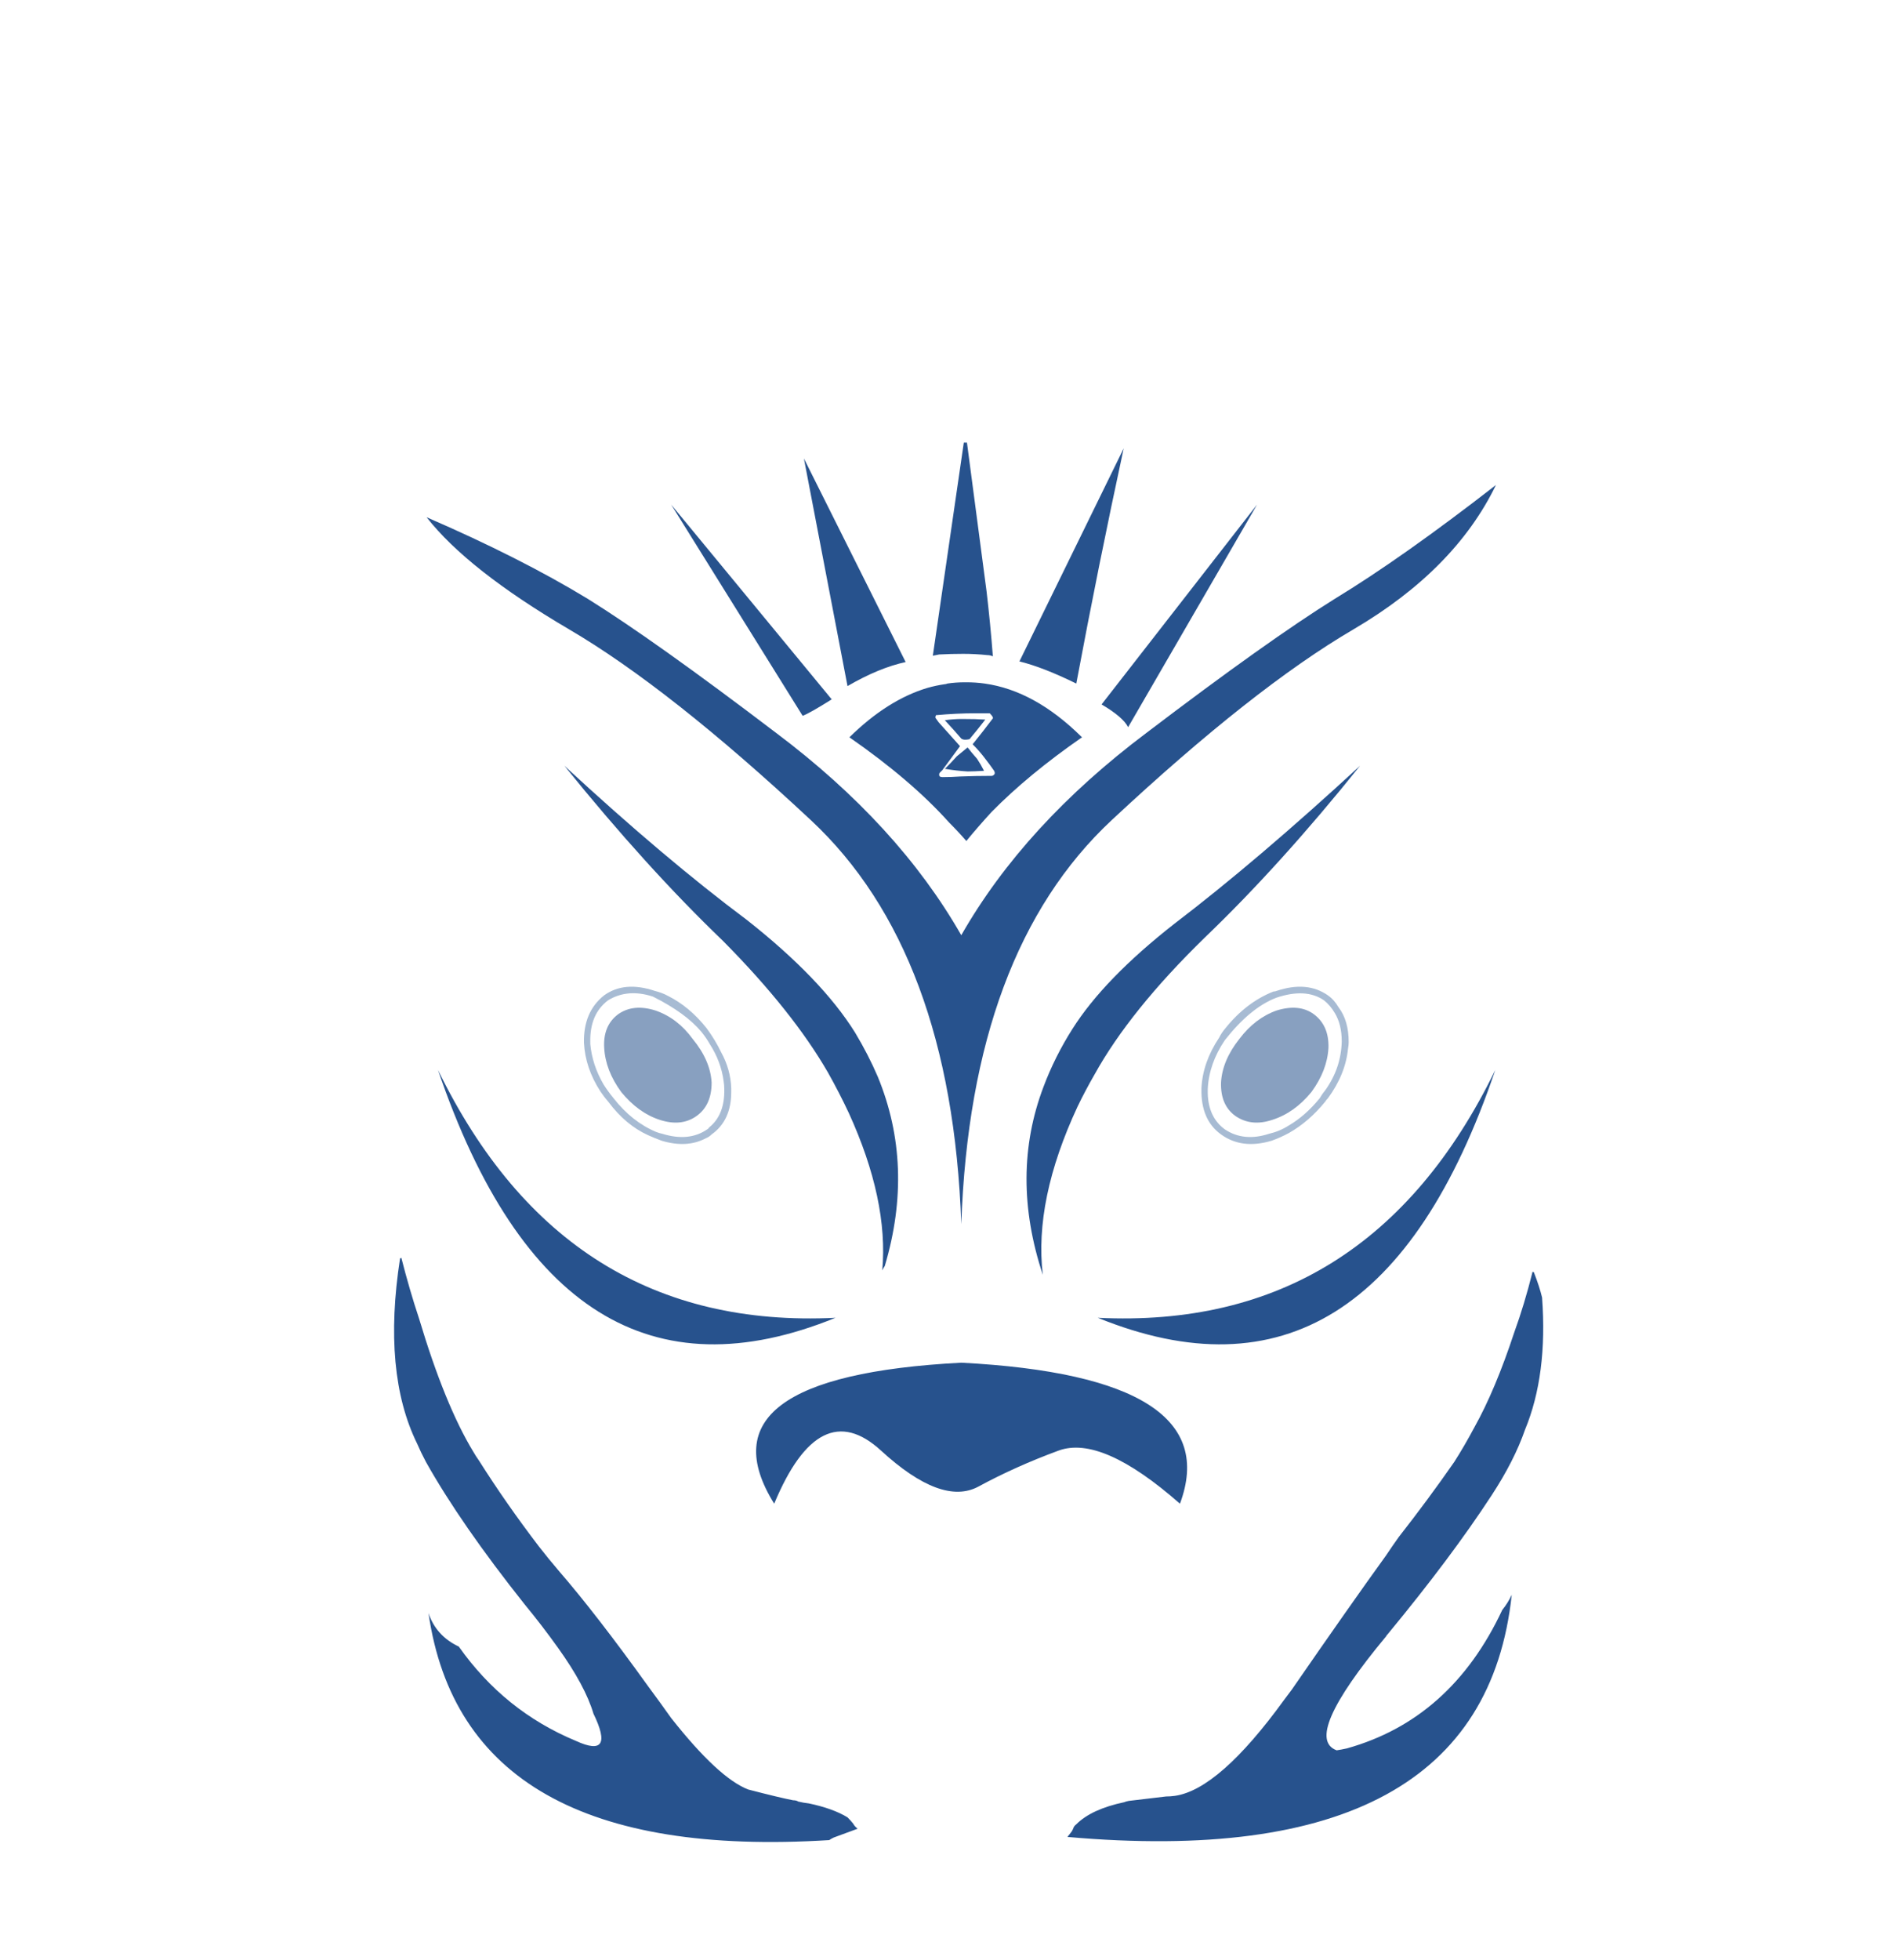 
<svg xmlns="http://www.w3.org/2000/svg" version="1.1" xmlns:xlink="http://www.w3.org/1999/xlink" preserveAspectRatio="none" x="0px" y="0px" width="150px" height="155px" viewBox="0 0 150 155">
<defs>
<g id="Layer1_0_FILL">
<path fill="#27528D" stroke="none" d="
M 34.65 84.6
Q 44.35 113.05 66.1 104.2 44.7 105.25 34.65 84.6
M 59.2 141.5
Q 56.85 140.6 53.1 135.85 52.25 134.65 51.25 133.3 47.15 127.6 44.2 124.2 43.35 123.2 42.65 122.3 40.05 118.9 37.9 115.5 37.65 115.15 37.45 114.8 35.2 111.1 33.15 104.25 32.4 102 31.75 99.45 31.7 99.5 31.65 99.5 30.25 108.55 33 114.15 33.3 114.85 33.7 115.6 36.45 120.5 41.5 126.85 42.9 128.55 44.15 130.3 46.3 133.3 46.95 135.5 48.7 139.1 45.55 137.65 39.9 135.3 36.3 130.2 34.5 129.35 33.9 127.55 36.75 147.3 65.6 145.5 65.75 145.4 65.95 145.3 67.05 144.9 67.85 144.6 67.6 144.4 67.5 144.2 67.3 143.95 67.05 143.7 65.9 143 64 142.6 63.55 142.55 63.15 142.45 63 142.35 62.75 142.35 61.7 142.15 59.2 141.5
M 59.1 72.75
Q 52.6 67.9 44.65 60.55 51.15 68.6 57.2 74.4 62.7 79.95 65.5 84.8 66.4 86.4 67.15 88 70.3 94.9 69.8 100.45 69.9 100.25 70 100.1 72.35 92.2 69.45 85.15 68.7 83.4 67.65 81.65 65 77.4 59.1 72.75
M 63.5 56.6
Q 64.05 56.4 65.8 55.3
L 53.1 39.9 63.5 56.6
M 67.05 54.25
Q 69.55 52.8 71.65 52.35
L 63.6 36.25 67.05 54.25
M 116.65 112.85
Q 115.85 114.35 115.05 115.6 113 118.55 110.65 121.55 110.15 122.25 109.65 123 106.9 126.8 102.2 133.6 101.9 134 101.6 134.4 96.45 141.5 92.95 142 92.6 142.05 92.25 142.05 90.15 142.3 89.3 142.4 89.05 142.45 88.95 142.5 86.35 143.05 85.15 144.25 84.95 144.4 84.9 144.6 84.85 144.7 84.8 144.8 84.65 145 84.45 145.25 117.25 148.15 119.6 126.1 119.3 126.75 118.85 127.3 114.8 135.95 106.55 138.25 106.1 138.35 105.75 138.4 103 137.4 109.65 129.4 109.7 129.3 109.8 129.2 114.8 123.15 118 118.25 119.8 115.5 120.65 113.05 122.45 108.7 122 102.6 121.8 101.75 121.35 100.6 121.3 100.6 121.25 100.55 120.6 103.15 119.8 105.35 118.3 109.9 116.65 112.85
M 118.3 84.6
Q 108.25 105.25 86.85 104.2 108.65 113.05 118.3 84.6
M 84.85 81.35
Q 83.45 83.55 82.55 85.95 79.9 92.95 82.5 100.8 81.8 94.9 85.25 87.5 85.85 86.25 86.6 84.95 89.4 79.9 95.3 74.15 101.3 68.4 107.6 60.55 99.4 68.1 92.9 73.05 87.35 77.4 84.85 81.35
M 87.15 55.7
Q 88.85 56.7 89.25 57.5
L 99.45 39.9 87.15 55.7
M 118.35 38.35
Q 110.95 44.1 105.6 47.35 100.3 50.65 90.7 57.95 81.05 65.2 76.05 73.95 71.05 65.2 61.4 57.95 51.8 50.65 46.5 47.35 41.15 44.1 33.75 40.9 37 45.05 45 49.75 52.95 54.4 64.15 64.85 75.3 75.25 76.05 96.8 76.8 75.25 87.95 64.85 99.15 54.4 107.1 49.75 115.1 45.05 118.35 38.35
M 85.15 54.05
Q 86.9 44.7 88.9 35.45
L 80.65 52.3
Q 82.5 52.75 85.15 54.05
M 85.6 58.3
L 85.55 58.25
Q 81.85 54.6 77.9 54.05 77.2 53.95 76.45 53.95 76.4 53.95 76.35 53.95 75.6 53.95 74.95 54.05 74.85 54.1 74.75 54.1 74.05 54.2 73.35 54.4 70.2 55.35 67.2 58.3 72.1 61.7 75.1 65.05 75.85 65.8 76.45 66.5 77.35 65.4 78.45 64.2 81.35 61.25 85.6 58.3
M 74.35 61.4
Q 74.3 61.35 74.3 61.25 74.3 61.15 74.35 61.1 74.45 61 74.55 60.9 75.25 59.95 75.95 59 75.1 58.05 74.25 57.1
L 74 56.75
Q 74 56.65 74.05 56.55 75.7 56.4 77.15 56.4 78.05 56.4 78.3 56.4 78.6 56.7 78.55 56.8 77.8 57.8 76.95 58.85 77.5 59.4 77.95 60 78.3 60.45 78.65 60.95 78.75 61.15 78.65 61.25 78.55 61.35 78.45 61.35 77.2 61.35 75.95 61.4 75.25 61.45 74.55 61.45 74.45 61.45 74.35 61.4
M 76.05 58.4
Q 76.25 58.55 76.7 58.45 77.25 57.8 77.95 56.9 77.25 56.85 76.1 56.85 75.45 56.85 74.75 56.95 75.45 57.7 76.05 58.4
M 75.7 59.8
Q 75.25 60.3 74.75 60.8
L 74.8 60.8
Q 75.7 60.95 76.55 61 77 61 77.85 60.95 77.6 60.45 77.3 60 76.9 59.55 76.55 59.1 76.25 59.35 75.7 59.8
M 76.4 35
Q 76.35 35 76.25 35
L 73.8 51.85 74.3 51.75
Q 75.25 51.7 76.2 51.7 77.15 51.7 78.1 51.8 78.35 51.8 78.55 51.9 78.35 49.3 78.05 46.75
L 76.5 35
Q 76.45 35 76.4 35
M 69.7 114.7
Q 74.5 119.1 77.4 117.55 80.35 115.95 83.75 114.7 87.15 113.45 93.35 118.9 97.1 108.85 76.05 107.75 55 108.85 61.25 118.9 64.85 110.25 69.7 114.7 Z"/>

<path fill="#5F83AF" fill-opacity="0.549" stroke="none" d="
M 52.85 78.75
Q 52.4 78.5 51.8 78.35 49.4 77.55 47.8 78.7 46.15 80 46.2 82.45 46.3 84.45 47.5 86.3 47.8 86.75 48.15 87.15 49.5 88.95 51.25 89.75 51.8 90 52.35 90.2 54.35 90.8 55.85 90 56.1 89.9 56.3 89.7 57.85 88.6 57.85 86.35 57.85 86.2 57.85 86.05 57.8 84.55 57.05 83.2 56.6 82.25 55.9 81.3 54.55 79.6 52.85 78.75
M 56.15 82.55
Q 57.05 83.95 57.25 85.5 57.3 85.8 57.3 86.1 57.35 88.15 56.1 89.15 56.05 89.25 55.95 89.3 54.5 90.3 52.4 89.65 52.15 89.6 51.9 89.5 50 88.7 48.55 86.85 48.1 86.3 47.75 85.75 46.85 84.2 46.7 82.55
L 46.7 82.4
Q 46.65 80.2 48.1 79.1 49.65 78.15 51.65 78.8 54.25 80.1 55.5 81.6 55.9 82.1 56.15 82.55
M 101 78.35
Q 100.9 78.4 100.75 78.4 98.6 79.25 96.95 81.3 96.65 81.65 96.45 82.05 95.15 84 95.05 86.05
L 95.05 86.1
Q 95 88.55 96.6 89.7 98.25 90.9 100.6 90.2 101.3 89.95 101.95 89.6 103.55 88.7 104.85 87.1 104.9 87 105.05 86.85 106.45 84.95 106.65 82.9 106.7 82.65 106.7 82.4 106.7 80.7 105.9 79.65 105.55 79.05 105.05 78.7 103.4 77.55 101 78.35
M 95.55 86.45
L 95.55 86.1
Q 95.65 84.1 96.9 82.25 98.9 79.7 100.95 78.9 103.3 78.1 104.75 79.1 105.25 79.5 105.6 80.1 106.15 81 106.15 82.35 106.1 84.45 104.85 86.2 104.6 86.5 104.4 86.85 103.25 88.25 101.95 89 101.25 89.45 100.4 89.65 98.4 90.3 96.9 89.3 95.6 88.35 95.55 86.45 Z"/>

<path fill="#27528D" fill-opacity="0.549" stroke="none" d="
M 54.8 82.15
Q 53.6 80.5 51.85 79.9 50.1 79.35 48.9 80.2 47.7 81.1 47.8 82.85 47.9 84.65 49.15 86.35 50.5 88 52.2 88.55 53.9 89.1 55.1 88.25 56.3 87.4 56.3 85.6 56.2 83.85 54.8 82.15
M 98.05 82.15
Q 96.7 83.85 96.6 85.6 96.55 87.4 97.75 88.25 99 89.1 100.65 88.55 102.4 88 103.75 86.35 105 84.65 105.1 82.85 105.15 81.1 103.95 80.2 102.8 79.35 101 79.9 99.3 80.5 98.05 82.15 Z"/>
</g>

<g id="Layer0_0_FILL">
<path fill="#27528D" fill-opacity="0" stroke="none" d="
M 150.1 0
L 0 0 0 155.5 150.1 155.5 150.1 0 Z"/>
</g>
</defs>

<g transform="matrix( 1, 0, 0, 1, 0,0) ">
<use xlink:href="#Layer1_0_FILL"/>
</g>

<g transform="matrix( 1, 0, 0, 1, 0,0) ">
<use xlink:href="#Layer0_0_FILL"/>
</g>
</svg>
